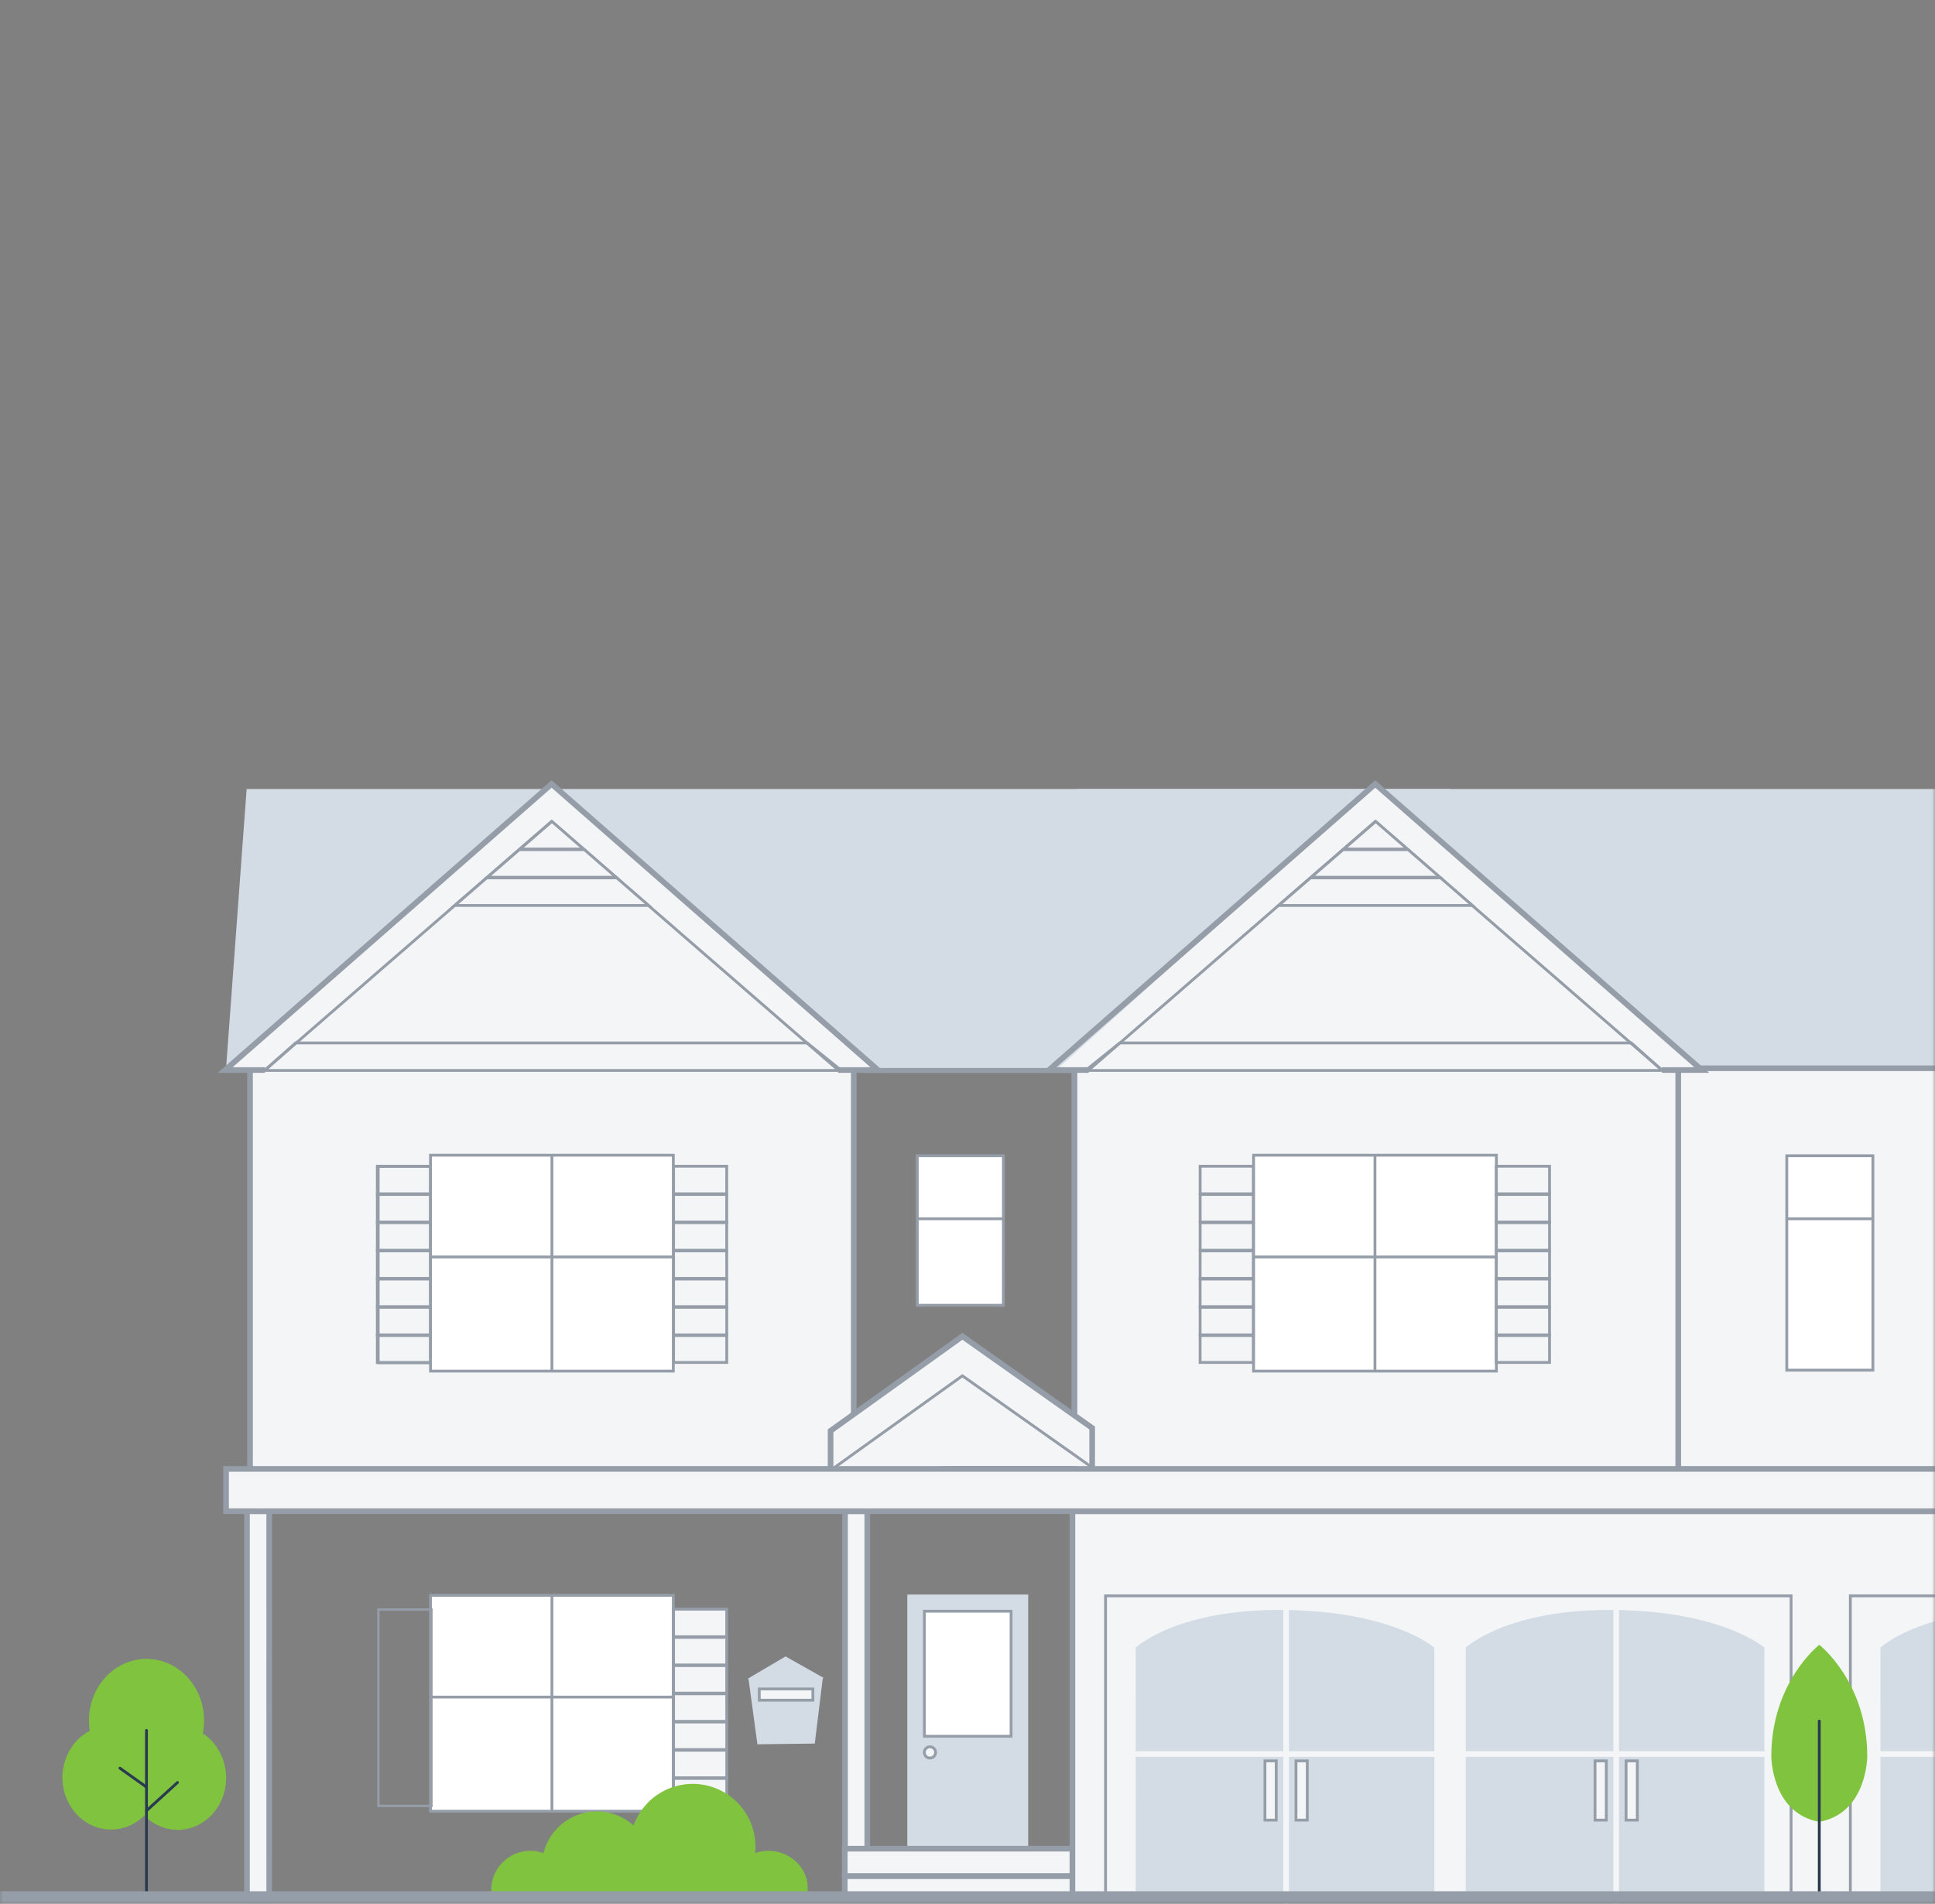 <svg width="310" height="305" viewBox="0 0 310 305" fill="none" xmlns="http://www.w3.org/2000/svg">
<rect x="0" y="0" width="310" height="305" fill="#808080" stroke="none"/>
<mask id="mask0" mask-type="alpha" maskUnits="userSpaceOnUse" x="0" y="0" width="310" height="305">
<rect width="310" height="305" fill="white"/>
</mask>
<g mask="url(#mask0)">
<path d="M232.373 171.152H36.215L39.514 126.406H232.373V171.152Z" fill="#D3DCE5"/>
<path d="M138.5 171.5H172" stroke="#959DA8" stroke-width="0.8"/>
<path d="M32.492 277.691C32.774 276.269 32.761 274.805 32.451 273.388C32.147 271.986 31.549 270.665 30.697 269.51C29.869 268.384 28.798 267.457 27.565 266.799C26.36 266.154 25.021 265.803 23.655 265.774C22.289 265.745 20.936 266.039 19.705 266.631C18.45 267.236 17.347 268.115 16.478 269.203C15.585 270.32 14.939 271.614 14.584 273C14.222 274.403 14.155 275.867 14.385 277.298C13.364 277.832 12.472 278.583 11.773 279.499C11.055 280.438 10.539 281.515 10.259 282.663C9.972 283.824 9.923 285.031 10.114 286.211C10.303 287.382 10.731 288.502 11.371 289.501C11.993 290.477 12.82 291.307 13.793 291.933C14.748 292.546 15.83 292.932 16.957 293.063C18.073 293.192 19.203 293.062 20.261 292.683C21.335 292.3 22.311 291.682 23.117 290.875C23.898 291.671 24.842 292.288 25.884 292.683C26.906 293.072 28.003 293.226 29.093 293.135C30.186 293.035 31.243 292.694 32.189 292.136C33.156 291.564 33.99 290.794 34.638 289.877C35.303 288.937 35.772 287.873 36.017 286.749C36.267 285.614 36.291 284.44 36.089 283.296C35.891 282.159 35.467 281.074 34.842 280.105C34.238 279.143 33.437 278.32 32.492 277.691V277.691Z" fill="#80C33F"/>
<path fill-rule="evenodd" clip-rule="evenodd" d="M19.028 283.147C19.101 283.045 19.242 283.021 19.343 283.094L23.596 286.122C23.698 286.194 23.722 286.335 23.649 286.437C23.577 286.539 23.436 286.563 23.334 286.49L19.081 283.462C18.98 283.389 18.956 283.248 19.028 283.147Z" fill="#2A3A51"/>
<path fill-rule="evenodd" clip-rule="evenodd" d="M28.605 285.422C28.689 285.514 28.682 285.657 28.59 285.741L23.618 290.261C23.526 290.345 23.383 290.338 23.299 290.246C23.215 290.154 23.222 290.011 23.314 289.927L28.286 285.407C28.378 285.323 28.521 285.33 28.605 285.422Z" fill="#2A3A51"/>
<path fill-rule="evenodd" clip-rule="evenodd" d="M23.466 276.995C23.591 276.995 23.692 277.096 23.692 277.221V304.484C23.692 304.609 23.591 304.71 23.466 304.71C23.341 304.71 23.24 304.609 23.24 304.484V277.221C23.24 277.096 23.341 276.995 23.466 276.995Z" fill="#2A3A51"/>
<path d="M136.78 170.925H40.057V240.982H136.78V170.925Z" fill="#F4F5F6"/>
<path fill-rule="evenodd" clip-rule="evenodd" d="M39.605 170.473H137.233V241.434H39.605V170.473ZM40.509 171.377V240.53H136.329V171.377H40.509Z" fill="#959DA8"/>
<path d="M88.369 125.601L36.066 171.432L140.17 171.603" fill="#F4F5F6"/>
<path d="M134.788 171.499H42.408L47.348 167.092H129.31L134.788 171.499Z" fill="#F4F5F6"/>
<path fill-rule="evenodd" clip-rule="evenodd" d="M47.261 166.866H129.389L135.428 171.725H41.815L47.261 166.866ZM47.434 167.318L43 171.273H134.145L129.229 167.318H47.434Z" fill="#959DA8"/>
<path fill-rule="evenodd" clip-rule="evenodd" d="M88.37 125L141.856 171.883H134.272V170.98H139.453L88.37 126.202L37.269 170.98H42.449V171.883H34.865L88.37 125Z" fill="#959DA8"/>
<path fill-rule="evenodd" clip-rule="evenodd" d="M88.361 131.304L91.677 134.181L91.813 134.298L93.69 135.927L93.693 135.93L93.717 135.95L93.72 135.952L97.711 139.415L98.927 140.472L100.319 141.679L103.758 144.662L104.138 144.992L106.647 147.166L109.301 149.473L109.346 149.509L113.169 152.825L114.561 154.031L115.234 154.614L119.053 157.928L119.767 158.551L119.768 158.552L122.014 160.499L124.459 162.619L124.459 162.619L124.884 162.99L124.884 162.99L126.533 164.418L129.53 167.017L134.421 171.261L134.124 171.602L129.234 167.358L126.238 164.76L124.588 163.331L124.587 163.331L124.163 162.961L124.162 162.96L121.718 160.841L119.471 158.893L119.471 158.892L118.757 158.268L114.938 154.956L114.265 154.373L112.873 153.166L109.057 149.856L109.011 149.82L106.351 147.507L103.842 145.333L103.462 145.003L100.023 142.02L98.631 140.814L97.415 139.756L93.427 136.297L93.424 136.294L93.4 136.274L93.397 136.271L91.517 134.64L91.381 134.522L88.361 131.903L87.212 132.899L83.718 135.927L83.298 136.294L80.052 139.11L77.72 141.135L73.765 144.565L72.879 145.333L70.488 147.408L67.668 149.853L63.935 153.094L62.457 154.373L60.997 155.638L57.25 158.893L54.249 161.496L52.559 162.96L49.7 165.442L49.696 165.445L47.356 167.476L42.597 171.602L42.301 171.261L47.06 167.134L49.31 165.182V165.159L49.426 165.082L52.262 162.619L53.953 161.155L56.954 158.551L60.701 155.297L62.161 154.031L63.639 152.752L67.372 149.512L70.192 147.067L72.583 144.992L77.424 140.793L79.756 138.768L83.001 135.953L83.422 135.586L86.915 132.558L88.361 131.304Z" fill="#959DA8"/>
<path d="M107.868 255.585H68.971V290.175H107.868V255.585Z" fill="white"/>
<path fill-rule="evenodd" clip-rule="evenodd" d="M68.744 255.359H108.093V290.401H68.744V255.359ZM69.196 255.811V289.949H107.641V255.811H69.196Z" fill="#959DA8"/>
<path fill-rule="evenodd" clip-rule="evenodd" d="M88.197 290.225V255.581H88.649V290.225H88.197Z" fill="#959DA8"/>
<path fill-rule="evenodd" clip-rule="evenodd" d="M107.719 272.114H68.971V271.662H107.719V272.114Z" fill="#959DA8"/>
<path d="M164.727 255.463H145.359V297.538H164.727V255.463Z" fill="#D3DCE5"/>
<path d="M161.983 258.134H148.094V278.17H161.983V258.134Z" fill="white"/>
<path fill-rule="evenodd" clip-rule="evenodd" d="M147.867 257.909H162.208V278.397H147.867V257.909ZM148.319 258.361V277.945H161.756V258.361H148.319Z" fill="#959DA8"/>
<path d="M138.945 242.112H135.379V296.349H138.945V242.112Z" fill="#F4F5F6"/>
<path fill-rule="evenodd" clip-rule="evenodd" d="M134.928 241.66H139.398V296.801H134.928V241.66ZM135.832 242.564V295.897H138.494V242.564H135.832Z" fill="#959DA8"/>
<path d="M43.126 242.112H39.565V304.485H43.131L43.126 242.112Z" fill="#F4F5F6"/>
<path fill-rule="evenodd" clip-rule="evenodd" d="M39.113 241.66H43.579L43.583 304.936H39.113V241.66ZM40.017 242.564V304.033H42.679L42.675 242.564H40.017Z" fill="#959DA8"/>
<path d="M174.068 296.177H135.334V300.593H174.068V296.177Z" fill="#F4F5F6"/>
<path fill-rule="evenodd" clip-rule="evenodd" d="M134.883 295.726H174.521V301.045H134.883V295.726ZM135.787 296.63V300.141H173.617V296.63H135.787Z" fill="#959DA8"/>
<path d="M174.068 300.584H135.334V304.548H174.068V300.584Z" fill="#F4F5F6"/>
<path fill-rule="evenodd" clip-rule="evenodd" d="M134.883 300.132H174.521V305H134.883V300.132ZM135.787 301.036V304.096H173.617V301.036H135.787Z" fill="#959DA8"/>
<path d="M148.984 281.66C149.483 281.66 149.888 281.255 149.888 280.756C149.888 280.257 149.483 279.852 148.984 279.852C148.485 279.852 148.08 280.257 148.08 280.756C148.08 281.255 148.485 281.66 148.984 281.66Z" fill="#F4F5F6"/>
<path fill-rule="evenodd" clip-rule="evenodd" d="M148.985 280.078C148.611 280.078 148.307 280.381 148.307 280.756C148.307 281.13 148.611 281.434 148.985 281.434C149.36 281.434 149.663 281.13 149.663 280.756C149.663 280.381 149.36 280.078 148.985 280.078ZM147.855 280.756C147.855 280.132 148.361 279.626 148.985 279.626C149.609 279.626 150.115 280.132 150.115 280.756C150.115 281.38 149.609 281.886 148.985 281.886C148.361 281.886 147.855 281.38 147.855 280.756Z" fill="#959DA8"/>
<path d="M160.754 185.163H146.955V209.117H160.749L160.754 185.163Z" fill="white"/>
<path fill-rule="evenodd" clip-rule="evenodd" d="M146.729 184.937H160.979L160.975 209.343H146.729V184.937ZM147.18 185.389V208.891H160.523L160.527 185.389H147.18Z" fill="#959DA8"/>
<path fill-rule="evenodd" clip-rule="evenodd" d="M160.754 195.481H146.955V195.029H160.754V195.481Z" fill="#959DA8"/>
<path d="M132.022 268.855L125.852 265.375L119.746 268.977L119.918 268.973L121.342 279.454L130.53 279.337L131.818 268.855H132.022Z" fill="#D3DCE5"/>
<path d="M130.228 270.586H121.641V272.394H130.228V270.586Z" fill="#F4F5F6"/>
<path fill-rule="evenodd" clip-rule="evenodd" d="M121.414 270.36H130.454V272.62H121.414V270.36ZM121.866 270.812V272.168H130.002V270.812H121.866Z" fill="#959DA8"/>
<path d="M68.975 213.962H60.451V218.279H68.975V213.962Z" fill="#F4F5F6"/>
<path fill-rule="evenodd" clip-rule="evenodd" d="M60.225 213.736H69.201V218.505H60.225V213.736ZM60.677 214.188V218.053H68.749V214.188H60.677Z" fill="#959DA8"/>
<path d="M68.975 209.443H60.451V213.859H68.975V209.443Z" fill="#F4F5F6"/>
<path fill-rule="evenodd" clip-rule="evenodd" d="M60.225 209.217H69.201V214.085H60.225V209.217ZM60.677 209.669V213.633H68.749V209.669H60.677Z" fill="#959DA8"/>
<path d="M68.975 204.923H60.451V209.339H68.975V204.923Z" fill="#F4F5F6"/>
<path fill-rule="evenodd" clip-rule="evenodd" d="M60.225 204.697H69.201V209.565H60.225V204.697ZM60.677 205.149V209.113H68.749V205.149H60.677Z" fill="#959DA8"/>
<path d="M68.975 204.819H60.451V200.403H68.971V201.38L68.975 204.819Z" fill="#F4F5F6"/>
<path fill-rule="evenodd" clip-rule="evenodd" d="M60.225 200.177H69.196V201.379L69.201 205.045H60.225V200.177ZM60.677 200.629V204.593H68.749L68.744 201.38V200.629H60.677Z" fill="#959DA8"/>
<path d="M68.971 195.883H60.451V200.299H68.971V195.883Z" fill="#F4F5F6"/>
<path fill-rule="evenodd" clip-rule="evenodd" d="M60.225 195.657H69.196V200.525H60.225V195.657ZM60.677 196.109V200.073H68.744V196.109H60.677Z" fill="#959DA8"/>
<path d="M68.971 191.364H60.451V195.78H68.971V191.364Z" fill="#F4F5F6"/>
<path fill-rule="evenodd" clip-rule="evenodd" d="M60.225 191.138H69.196V196.005H60.225V191.138ZM60.677 191.59V195.554H68.744V191.59H60.677Z" fill="#959DA8"/>
<path d="M68.971 186.844H60.451V191.26H68.971V186.844Z" fill="#F4F5F6"/>
<path fill-rule="evenodd" clip-rule="evenodd" d="M60.225 186.618H69.196V191.485H60.225V186.618ZM60.677 187.07V191.034H68.744V187.07H60.677Z" fill="#959DA8"/>
<path d="M116.432 213.962H107.908V218.279H116.432V213.962Z" fill="#F4F5F6"/>
<path fill-rule="evenodd" clip-rule="evenodd" d="M107.682 213.736H116.658V218.505H107.682V213.736ZM108.134 214.188V218.053H116.206V214.188H108.134Z" fill="#959DA8"/>
<path d="M116.432 209.443H107.908V213.859H116.432V209.443Z" fill="#F4F5F6"/>
<path fill-rule="evenodd" clip-rule="evenodd" d="M107.682 209.217H116.658V214.085H107.682V209.217ZM108.134 209.669V213.633H116.206V209.669H108.134Z" fill="#959DA8"/>
<path d="M116.432 204.923H107.908V209.339H116.432V204.923Z" fill="#F4F5F6"/>
<path fill-rule="evenodd" clip-rule="evenodd" d="M107.682 204.697H116.658V209.565H107.682V204.697ZM108.134 205.149V209.113H116.206V205.149H108.134Z" fill="#959DA8"/>
<path d="M116.432 204.819H107.908V200.403H116.428V201.38L116.432 204.819Z" fill="#F4F5F6"/>
<path fill-rule="evenodd" clip-rule="evenodd" d="M107.682 200.177H116.653V201.379L116.658 205.045H107.682V200.177ZM108.134 200.629V204.593H116.206L116.201 201.38V200.629H108.134Z" fill="#959DA8"/>
<path d="M116.428 195.883H107.908V200.299H116.428V195.883Z" fill="#F4F5F6"/>
<path fill-rule="evenodd" clip-rule="evenodd" d="M107.682 195.657H116.653V200.525H107.682V195.657ZM108.134 196.109V200.073H116.201V196.109H108.134Z" fill="#959DA8"/>
<path d="M116.428 191.364H107.908V195.78H116.428V191.364Z" fill="#F4F5F6"/>
<path fill-rule="evenodd" clip-rule="evenodd" d="M107.682 191.138H116.653V196.005H107.682V191.138ZM108.134 191.59V195.554H116.201V191.59H108.134Z" fill="#959DA8"/>
<path d="M116.428 186.844H107.908V191.26H116.428V186.844Z" fill="#F4F5F6"/>
<path fill-rule="evenodd" clip-rule="evenodd" d="M107.682 186.618H116.653V191.485H107.682V186.618ZM108.134 187.07V191.034H116.201V187.07H108.134Z" fill="#959DA8"/>
<path fill-rule="evenodd" clip-rule="evenodd" d="M60.43 186.71H69.306V218.557H60.43V186.71ZM60.814 187.095V218.173H68.922V187.095H60.814Z" fill="#959DA8"/>
<path d="M116.432 284.923H107.908V289.239H116.432V284.923Z" fill="#F4F5F6"/>
<path fill-rule="evenodd" clip-rule="evenodd" d="M107.682 284.697H116.658V289.465H107.682V284.697ZM108.134 285.149V289.013H116.206V285.149H108.134Z" fill="#959DA8"/>
<path d="M116.432 280.403H107.908V284.819H116.432V280.403Z" fill="#F4F5F6"/>
<path fill-rule="evenodd" clip-rule="evenodd" d="M107.682 280.177H116.658V285.045H107.682V280.177ZM108.134 280.629V284.593H116.206V280.629H108.134Z" fill="#959DA8"/>
<path d="M116.432 275.883H107.908V280.299H116.432V275.883Z" fill="#F4F5F6"/>
<path fill-rule="evenodd" clip-rule="evenodd" d="M107.682 275.657H116.658V280.525H107.682V275.657ZM108.134 276.109V280.073H116.206V276.109H108.134Z" fill="#959DA8"/>
<path d="M116.432 275.78H107.908V271.364H116.428V272.34L116.432 275.78Z" fill="#F4F5F6"/>
<path fill-rule="evenodd" clip-rule="evenodd" d="M107.682 271.138H116.653V272.34L116.658 276.005H107.682V271.138ZM108.134 271.59V275.554H116.206L116.201 272.34V271.59H108.134Z" fill="#959DA8"/>
<path d="M116.428 266.844H107.908V271.26H116.428V266.844Z" fill="#F4F5F6"/>
<path fill-rule="evenodd" clip-rule="evenodd" d="M107.682 266.618H116.653V271.485H107.682V266.618ZM108.134 267.07V271.034H116.201V267.07H108.134Z" fill="#959DA8"/>
<path d="M116.428 262.324H107.908V266.74H116.428V262.324Z" fill="#F4F5F6"/>
<path fill-rule="evenodd" clip-rule="evenodd" d="M107.682 262.098H116.653V266.966H107.682V262.098ZM108.134 262.55V266.514H116.201V262.55H108.134Z" fill="#959DA8"/>
<path d="M116.428 257.804H107.908V262.22H116.428V257.804Z" fill="#F4F5F6"/>
<path fill-rule="evenodd" clip-rule="evenodd" d="M107.682 257.578H116.653V262.446H107.682V257.578ZM108.134 258.03V261.994H116.201V258.03H108.134Z" fill="#959DA8"/>
<path fill-rule="evenodd" clip-rule="evenodd" d="M60.43 257.671H69.306V289.517H60.43V257.671ZM60.814 258.055V289.133H68.922V258.055H60.814Z" fill="#959DA8"/>
<path d="M107.868 185.077H68.971V219.666H107.868V185.077Z" fill="white"/>
<path fill-rule="evenodd" clip-rule="evenodd" d="M68.744 184.851H108.093V219.892H68.744V184.851ZM69.196 185.303V219.44H107.641V185.303H69.196Z" fill="#959DA8"/>
<path fill-rule="evenodd" clip-rule="evenodd" d="M88.197 219.716V185.072H88.649V219.716H88.197Z" fill="#959DA8"/>
<path fill-rule="evenodd" clip-rule="evenodd" d="M107.719 201.605H68.971V201.153H107.719V201.605Z" fill="#959DA8"/>
<path d="M78.701 302.812C78.697 301.806 78.935 300.814 79.396 299.92C79.856 299.025 80.525 298.255 81.346 297.674C82.167 297.092 83.116 296.718 84.113 296.581C85.109 296.444 86.124 296.549 87.072 296.887C87.438 295.413 88.18 294.058 89.225 292.955C90.269 291.853 91.582 291.039 93.034 290.594C94.487 290.149 96.03 290.088 97.513 290.416C98.997 290.744 100.37 291.45 101.499 292.467C102.297 290.236 103.856 288.359 105.902 287.165C107.948 285.971 110.349 285.537 112.684 285.94C115.018 286.343 117.135 287.557 118.663 289.367C120.19 291.178 121.03 293.47 121.033 295.838C121.035 296.189 121.017 296.539 120.979 296.887C121.66 296.638 122.379 296.511 123.103 296.512C126.584 296.512 129.612 299.337 129.39 302.799C129.359 303.37 129.263 303.935 129.106 304.485H78.936C78.785 303.936 78.709 303.368 78.71 302.799L78.701 302.812Z" fill="#80C33F"/>
<path d="M93.505 136.024H83.312L88.415 131.608H88.424L93.505 136.024Z" fill="#F4F5F6"/>
<path fill-rule="evenodd" clip-rule="evenodd" d="M88.33 131.382H88.508L94.108 136.25H82.705L88.33 131.382ZM88.419 131.903L83.918 135.798H92.899L88.419 131.903Z" fill="#959DA8"/>
<path d="M98.707 140.543H78.088L83.191 136.127H93.627L98.707 140.543Z" fill="#F4F5F6"/>
<path fill-rule="evenodd" clip-rule="evenodd" d="M83.106 135.901H93.71L99.311 140.769H77.481L83.106 135.901ZM83.274 136.353L78.694 140.317H98.102L93.541 136.353H83.274Z" fill="#959DA8"/>
<path d="M103.904 145.063H72.867L77.97 140.647H98.824L103.904 145.063Z" fill="#F4F5F6"/>
<path fill-rule="evenodd" clip-rule="evenodd" d="M77.885 140.421H98.908L104.508 145.289H72.26L77.885 140.421ZM78.053 140.873L73.473 144.837H103.299L98.739 140.873H78.053Z" fill="#959DA8"/>
<path d="M172.596 171.152H549.093L542.765 126.406H172.596V171.152Z" fill="#D3DCE5"/>
<path d="M172.143 304.485L544.572 304.485V171.152L172.143 171.152V304.485Z" fill="#F4F5F6"/>
<path fill-rule="evenodd" clip-rule="evenodd" d="M545.025 304.937L171.692 304.937V170.699L545.025 170.699V304.937ZM544.121 304.033V171.603L172.596 171.603V304.033L544.121 304.033Z" fill="#959DA8"/>
<path d="M172.144 241.208H268.867V171.152H172.144V241.208Z" fill="#F4F5F6"/>
<path fill-rule="evenodd" clip-rule="evenodd" d="M269.318 241.66H171.691V170.699H269.318V241.66ZM268.414 240.756V171.603H172.595V240.756H268.414Z" fill="#959DA8"/>
<path d="M220.052 125.772L272.355 171.603H168.979" fill="#F4F5F6"/>
<path d="M173.914 171.499H266.294L261.349 167.092H179.388L173.914 171.499Z" fill="#F4F5F6"/>
<path fill-rule="evenodd" clip-rule="evenodd" d="M179.308 166.866H261.436L266.887 171.725H173.273L179.308 166.866ZM179.468 167.318L174.556 171.273H265.701L261.263 167.318H179.468Z" fill="#959DA8"/>
<path fill-rule="evenodd" clip-rule="evenodd" d="M220.33 125L273.834 171.883H266.251V170.98H271.431L220.33 126.202L169.246 170.98H174.427V171.883H166.844L220.33 125Z" fill="#959DA8"/>
<path fill-rule="evenodd" clip-rule="evenodd" d="M220.337 131.304L221.783 132.558L225.276 135.586L225.277 135.587L225.697 135.952L228.942 138.768L231.274 140.793L236.115 144.992L238.506 147.066L241.326 149.512L245.059 152.752L246.537 154.031L247.997 155.297L251.744 158.551L254.745 161.155L256.436 162.619L259.272 165.082L259.388 165.159V165.182L261.638 167.134L266.397 171.261L266.101 171.602L261.342 167.476L259.003 165.445L258.998 165.442L256.14 162.961L254.449 161.496L251.448 158.893L247.701 155.639L246.241 154.373L244.763 153.094L241.03 149.853L238.21 147.408L234.933 144.565L230.978 141.135L228.646 139.11L225.401 136.294L224.98 135.928L224.98 135.927L221.487 132.9L220.337 131.903L217.317 134.522L217.181 134.64L215.298 136.274L215.274 136.294L215.271 136.297L211.283 139.756L210.068 140.813L208.675 142.02L205.236 145.003L204.856 145.333L202.348 147.507L199.687 149.82L199.641 149.856L194.433 154.373L193.76 154.956L189.941 158.269L189.227 158.892L186.98 160.841L184.536 162.96L184.11 163.331L182.461 164.759L179.464 167.358L174.574 171.602L174.277 171.261L179.168 167.017L182.164 164.418L183.814 162.99L184.239 162.619L186.684 160.499L188.931 158.551L189.644 157.928L193.464 154.615L194.137 154.031L199.352 149.509L199.397 149.473L202.051 147.166L204.56 144.992L204.939 144.662L208.379 141.679L209.771 140.472L210.987 139.415L214.981 135.95L215.005 135.93L215.008 135.927L216.885 134.298L217.021 134.181L220.337 131.304Z" fill="#959DA8"/>
<path d="M200.83 185.077H239.727V219.666H200.83V185.077Z" fill="white"/>
<path fill-rule="evenodd" clip-rule="evenodd" d="M200.605 184.851H239.955V219.892H200.605V184.851ZM201.057 185.303V219.44H239.503V185.303H201.057Z" fill="#959DA8"/>
<path fill-rule="evenodd" clip-rule="evenodd" d="M220.053 219.716V185.072H220.505V219.716H220.053Z" fill="#959DA8"/>
<path fill-rule="evenodd" clip-rule="evenodd" d="M200.98 201.153H239.729V201.605H200.98V201.153Z" fill="#959DA8"/>
<path d="M171.81 304.485L413.5 304.485V242.112L171.81 242.112V304.485Z" fill="#F4F5F6"/>
<path fill-rule="evenodd" clip-rule="evenodd" d="M413.951 304.937L171.357 304.937V241.66L413.951 241.66V304.937ZM413.047 304.033V242.564L172.261 242.564V304.033L413.047 304.033Z" fill="#959DA8"/>
<path d="M296.437 304.485H406.268V255.671H296.437V304.485Z" fill="#F4F5F6"/>
<path fill-rule="evenodd" clip-rule="evenodd" d="M406.494 304.71H296.212V255.445H406.494V304.71ZM406.042 304.258V255.897H296.664V304.258H406.042Z" fill="#959DA8"/>
<path d="M301.264 263.974C301.264 263.974 307.831 257.705 325.187 257.935C342.543 258.166 349.11 263.969 349.11 263.969V304.765H301.268L301.264 263.974Z" fill="#D3DCE5"/>
<path fill-rule="evenodd" clip-rule="evenodd" d="M349.351 281.465H300.926V280.562H349.351V281.465Z" fill="#F4F5F6"/>
<path d="M177.115 304.485H286.945V255.671H177.115V304.485Z" fill="#F4F5F6"/>
<path fill-rule="evenodd" clip-rule="evenodd" d="M287.172 304.71H176.889V255.445H287.172V304.71ZM286.72 304.258V255.897H177.341V304.258H286.72Z" fill="#959DA8"/>
<path d="M234.824 263.974C234.824 263.974 241.391 257.705 258.747 257.935C276.103 258.166 282.671 263.969 282.671 263.969V304.765H234.829L234.824 263.974Z" fill="#D3DCE5"/>
<path d="M181.941 263.974C181.941 263.974 188.509 257.705 205.865 257.935C223.221 258.166 229.788 263.969 229.788 263.969V304.765H181.946L181.941 263.974Z" fill="#D3DCE5"/>
<path fill-rule="evenodd" clip-rule="evenodd" d="M258.471 305V257.027H259.375V305H258.471Z" fill="#F4F5F6"/>
<path fill-rule="evenodd" clip-rule="evenodd" d="M282.909 281.465H234.484V280.562H282.909V281.465Z" fill="#F4F5F6"/>
<path fill-rule="evenodd" clip-rule="evenodd" d="M205.59 305V257.027H206.494V305H205.59Z" fill="#F4F5F6"/>
<path fill-rule="evenodd" clip-rule="evenodd" d="M230.028 281.465H181.604V280.562H230.028V281.465Z" fill="#F4F5F6"/>
<path d="M260.505 291.604H262.312V282.112H260.505V291.604Z" fill="#F4F5F6"/>
<path fill-rule="evenodd" clip-rule="evenodd" d="M262.539 291.829H260.279V281.886H262.539V291.829ZM262.087 291.377V282.338H260.731V291.377H262.087Z" fill="#959DA8"/>
<path d="M255.534 291.604H257.342V282.112H255.534V291.604Z" fill="#F4F5F6"/>
<path fill-rule="evenodd" clip-rule="evenodd" d="M257.566 291.829H255.307V281.886H257.566V291.829ZM257.114 291.377V282.338H255.758V291.377H257.114Z" fill="#959DA8"/>
<path d="M207.624 291.604H209.432V282.112H207.624V291.604Z" fill="#F4F5F6"/>
<path fill-rule="evenodd" clip-rule="evenodd" d="M209.658 291.829H207.398V281.886H209.658V291.829ZM209.206 291.377V282.338H207.85V291.377H209.206Z" fill="#959DA8"/>
<path d="M202.651 291.604H204.459V282.112H202.651V291.604Z" fill="#F4F5F6"/>
<path fill-rule="evenodd" clip-rule="evenodd" d="M204.686 291.829H202.426V281.886H204.686V291.829ZM204.234 291.377V282.338H202.878V291.377H204.234Z" fill="#959DA8"/>
<path d="M286.254 185.163H300.048V219.513H286.254V185.163Z" fill="white"/>
<path fill-rule="evenodd" clip-rule="evenodd" d="M286.029 184.937H300.276V219.739H286.029V184.937ZM286.481 185.389V219.287H299.824V185.389H286.481Z" fill="#959DA8"/>
<path fill-rule="evenodd" clip-rule="evenodd" d="M286.254 195.029H300.048V195.481H286.254V195.029Z" fill="#959DA8"/>
<path d="M291.461 291.834C291.309 291.833 291.157 291.816 291.009 291.784C283.777 290.143 283.777 281.388 283.777 281.388C283.777 269.483 291.461 263.513 291.461 263.513C291.461 263.513 299.145 269.47 299.145 281.384C299.145 281.384 299.145 290.13 291.913 291.779C291.764 291.812 291.613 291.829 291.461 291.829V291.834Z" fill="#80C33F"/>
<path fill-rule="evenodd" clip-rule="evenodd" d="M291.46 275.504C291.585 275.504 291.686 275.605 291.686 275.73V304.543C291.686 304.668 291.585 304.769 291.46 304.769C291.336 304.769 291.234 304.668 291.234 304.543V275.73C291.234 275.605 291.336 275.504 291.46 275.504Z" fill="#2A3A51"/>
<path d="M248.247 213.962H239.723V218.279H248.247V213.962Z" fill="#F4F5F6"/>
<path fill-rule="evenodd" clip-rule="evenodd" d="M239.496 213.736H248.472V218.505H239.496V213.736ZM239.948 214.188V218.053H248.02V214.188H239.948Z" fill="#959DA8"/>
<path d="M248.247 209.443H239.723V213.859H248.247V209.443Z" fill="#F4F5F6"/>
<path fill-rule="evenodd" clip-rule="evenodd" d="M239.496 209.217H248.472V214.085H239.496V209.217ZM239.948 209.669V213.633H248.02V209.669H239.948Z" fill="#959DA8"/>
<path d="M248.247 204.923H239.723V209.339H248.247V204.923Z" fill="#F4F5F6"/>
<path fill-rule="evenodd" clip-rule="evenodd" d="M239.496 204.697H248.472V209.565H239.496V204.697ZM239.948 205.149V209.113H248.02V205.149H239.948Z" fill="#959DA8"/>
<path d="M239.723 204.819H248.247V200.403H239.727V201.38L239.723 204.819Z" fill="#F4F5F6"/>
<path fill-rule="evenodd" clip-rule="evenodd" d="M239.501 200.177H248.473V205.045H239.496L239.501 201.38V200.177ZM239.953 200.629L239.949 204.593H248.021V200.629H239.953Z" fill="#959DA8"/>
<path d="M248.248 195.883H239.729V200.299H248.248V195.883Z" fill="#F4F5F6"/>
<path fill-rule="evenodd" clip-rule="evenodd" d="M239.502 195.657H248.474V200.525H239.502V195.657ZM239.954 196.109V200.073H248.022V196.109H239.954Z" fill="#959DA8"/>
<path d="M248.248 191.364H239.729V195.78H248.248V191.364Z" fill="#F4F5F6"/>
<path fill-rule="evenodd" clip-rule="evenodd" d="M239.502 191.138H248.474V196.005H239.502V191.138ZM239.954 191.59V195.554H248.022V191.59H239.954Z" fill="#959DA8"/>
<path d="M248.248 186.844H239.729V191.26H248.248V186.844Z" fill="#F4F5F6"/>
<path fill-rule="evenodd" clip-rule="evenodd" d="M239.502 186.618H248.474V191.485H239.502V186.618ZM239.954 187.07V191.034H248.022V187.07H239.954Z" fill="#959DA8"/>
<path d="M200.79 213.962H192.266V218.279H200.79V213.962Z" fill="#F4F5F6"/>
<path fill-rule="evenodd" clip-rule="evenodd" d="M192.039 213.736H201.015V218.505H192.039V213.736ZM192.491 214.188V218.053H200.563V214.188H192.491Z" fill="#959DA8"/>
<path d="M200.79 209.443H192.266V213.859H200.79V209.443Z" fill="#F4F5F6"/>
<path fill-rule="evenodd" clip-rule="evenodd" d="M192.039 209.217H201.015V214.085H192.039V209.217ZM192.491 209.669V213.633H200.563V209.669H192.491Z" fill="#959DA8"/>
<path d="M200.79 204.923H192.266V209.339H200.79V204.923Z" fill="#F4F5F6"/>
<path fill-rule="evenodd" clip-rule="evenodd" d="M192.039 204.697H201.015V209.565H192.039V204.697ZM192.491 205.149V209.113H200.563V205.149H192.491Z" fill="#959DA8"/>
<path d="M192.266 204.819H200.79V200.403H192.27V201.38L192.266 204.819Z" fill="#F4F5F6"/>
<path fill-rule="evenodd" clip-rule="evenodd" d="M192.044 200.177H201.016V205.045H192.039L192.044 201.38V200.177ZM192.496 200.629L192.492 204.593H200.564V200.629H192.496Z" fill="#959DA8"/>
<path d="M200.789 195.883H192.27V200.299H200.789V195.883Z" fill="#F4F5F6"/>
<path fill-rule="evenodd" clip-rule="evenodd" d="M192.045 195.657H201.017V200.525H192.045V195.657ZM192.497 196.109V200.073H200.565V196.109H192.497Z" fill="#959DA8"/>
<path d="M200.789 191.364H192.27V195.78H200.789V191.364Z" fill="#F4F5F6"/>
<path fill-rule="evenodd" clip-rule="evenodd" d="M192.045 191.138H201.017V196.005H192.045V191.138ZM192.497 191.59V195.554H200.565V191.59H192.497Z" fill="#959DA8"/>
<path d="M200.789 186.844H192.27V191.26H200.789V186.844Z" fill="#F4F5F6"/>
<path fill-rule="evenodd" clip-rule="evenodd" d="M192.045 186.618H201.017V191.485H192.045V186.618ZM192.497 187.07V191.034H200.565V187.07H192.497Z" fill="#959DA8"/>
<path d="M225.481 136.024H215.289L220.392 131.608H220.401L225.481 136.024Z" fill="#F4F5F6"/>
<path fill-rule="evenodd" clip-rule="evenodd" d="M220.307 131.382H220.485L226.085 136.25H214.682L220.307 131.382ZM220.395 131.903L215.895 135.798H224.876L220.395 131.903Z" fill="#959DA8"/>
<path d="M230.684 140.543H210.064L215.167 136.127H225.603L230.684 140.543Z" fill="#F4F5F6"/>
<path fill-rule="evenodd" clip-rule="evenodd" d="M215.082 135.901H225.687L231.287 140.769H209.457L215.082 135.901ZM215.251 136.353L210.67 140.317H230.078L225.518 136.353H215.251Z" fill="#959DA8"/>
<path d="M235.881 145.063H204.844L209.947 140.647H230.801L235.881 145.063Z" fill="#F4F5F6"/>
<path fill-rule="evenodd" clip-rule="evenodd" d="M209.861 140.421H230.884L236.485 145.289H204.236L209.861 140.421ZM210.03 140.873L205.449 144.837H235.276L230.715 140.873H210.03Z" fill="#959DA8"/>
<path d="M174.973 234.88V228.779L154.182 214.089L133.066 229.231L132.939 235.332L153.73 234.88H174.973Z" fill="#F4F5F6"/>
<path fill-rule="evenodd" clip-rule="evenodd" d="M154.18 213.534L175.425 228.544V235.332H174.521V229.012L154.184 214.644L133.517 229.462V235.784H132.613V228.998L154.18 213.534Z" fill="#959DA8"/>
<path fill-rule="evenodd" clip-rule="evenodd" d="M154.181 220.14L175.103 234.922L174.842 235.291L154.183 220.694L133.197 235.742L132.934 235.375L154.181 220.14Z" fill="#959DA8"/>
<path d="M549.209 235.332H36.215V242.112H549.209V235.332Z" fill="#F4F5F6"/>
<path fill-rule="evenodd" clip-rule="evenodd" d="M35.764 234.88H549.662V242.564H35.764V234.88ZM36.668 235.784V241.66H548.758V235.784H36.668Z" fill="#959DA8"/>
<line x1="8.74228e-08" y1="304" x2="310" y2="304" stroke="#959DA8" stroke-width="2" stroke-miterlimit="10"/>
</g>
</svg>
